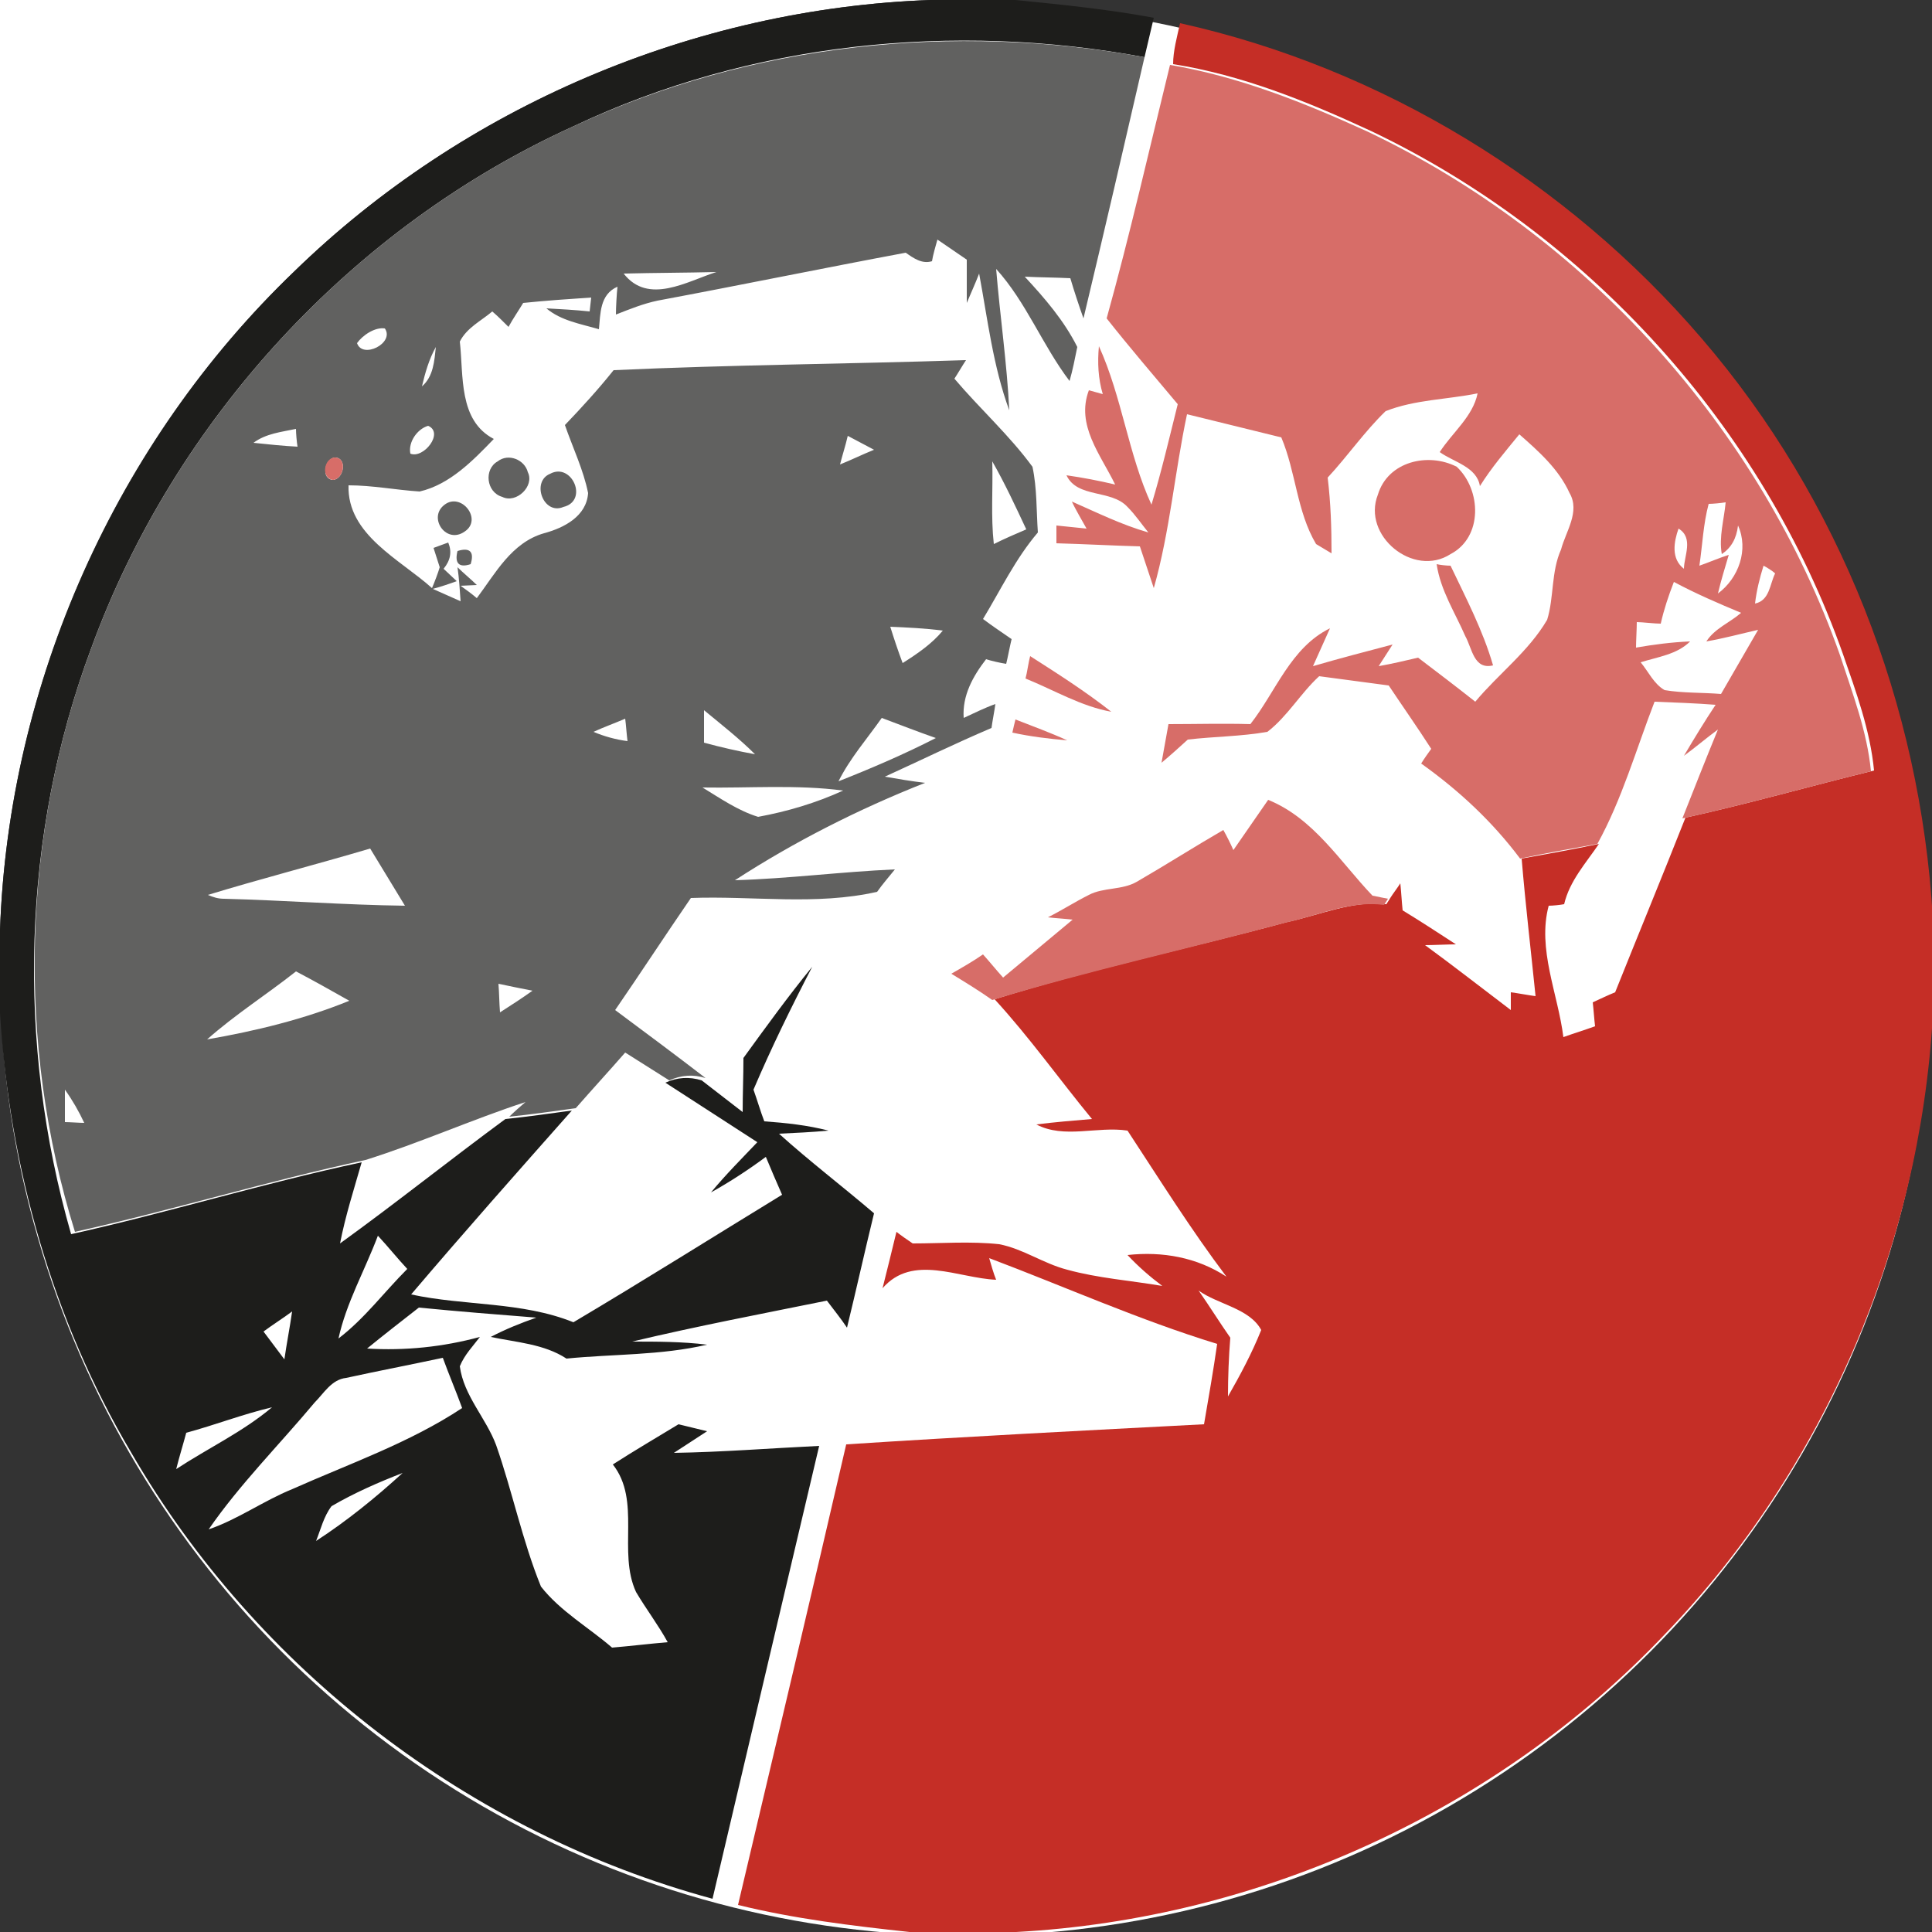 <?xml version="1.0" encoding="utf-8"?>
<!-- Generator: Adobe Illustrator 26.0.3, SVG Export Plug-In . SVG Version: 6.00 Build 0)  -->
<svg version="1.1" id="Layer_1" xmlns="http://www.w3.org/2000/svg" xmlns:xlink="http://www.w3.org/1999/xlink" x="0px" y="0px"
	 viewBox="0 0 250 250" style="enable-background:new 0 0 250 250;" xml:space="preserve">
<rect x="0" y="0" width="250" height="250" fill="#333333" stroke="none"/>
<style type="text/css">
	.st0{fill:#FFFFFF;}
	.st1{fill:#1D1D1B;}
	.st2{fill:#C52E26;}
	.st3{fill:#616160;}
	.st4{fill:#D76D68;}
</style>
<circle class="st0" cx="125" cy="125.5" r="125"/>
<g id="_x23_ffffffff">
	<path class="st0" d="M0,0h120.4C89.8,1.1,60,13.8,38.1,35.1C15,57.2,1.1,88.4,0,120.4V0z"/>
	<path class="st0" d="M80.7,35.4c4-0.1,8-0.2,12-0.2C88.8,36.5,83.8,39.5,80.7,35.4z"/>
	<path class="st0" d="M46.2,44.4c0.8-1,2.3-2.1,3.6-1.9C51.1,44.4,46.8,46.5,46.2,44.4z"/>
	<path class="st0" d="M54.6,50c0.4-1.8,0.9-3.5,1.8-5.1C56.2,46.7,56.1,48.8,54.6,50z"/>
	<path class="st0" d="M32.8,57.3c1.6-1.2,3.6-1.4,5.5-1.8c0,0.6,0.2,1.7,0.2,2.3C36.6,57.7,34.7,57.6,32.8,57.3z"/>
	<path class="st0" d="M55.4,55.1c2,0.8-0.7,4.2-2.3,3.6C52.8,57.3,54,55.5,55.4,55.1z"/>
	<path class="st0" d="M108.7,60.1c0.3-1.2,0.7-2.5,1-3.7c1.1,0.6,2.3,1.2,3.4,1.8C111.6,58.9,110.2,59.5,108.7,60.1z"/>
	<path class="st0" d="M128.4,59.7c1.6,2.9,3,5.8,4.4,8.8c-1.4,0.6-2.8,1.2-4.2,1.9C128.3,66.8,128.5,63.2,128.4,59.7z"/>
	<path class="st0" d="M221.1,65.2c0.5-0.1,1.6-0.2,2.1-0.2c-0.2,2.2-0.9,4.5-0.5,6.7c1.3-0.8,2-2,2.1-3.7c1.4,3.2,0.1,6.8-2.6,8.8
		c0.4-1.7,0.9-3.4,1.4-5c-0.9,0.4-2.8,1.1-3.8,1.4C220.2,70.6,220.4,67.9,221.1,65.2z"/>
	<path class="st0" d="M217.2,68.4c2,1.1,0.7,3.5,0.7,5.2C216.2,72.3,216.6,70.2,217.2,68.4z"/>
	<path class="st0" d="M228.2,73.2c0.4,0.2,1.2,0.7,1.6,1c-0.7,1.4-0.8,3.6-2.6,3.9C227.3,76.4,227.7,74.8,228.2,73.2z"/>
	<path class="st0" d="M214.9,80.7c0.4-1.8,1-3.6,1.7-5.4c2.8,1.5,5.8,2.8,8.7,4c-1.5,1.3-3.4,2-4.5,3.7c2.2-0.5,4.4-1,6.7-1.5
		c-1.6,2.8-3.2,5.5-4.8,8.3c-2.4-0.2-4.9-0.1-7.3-0.5c-1.4-0.8-2.1-2.4-3.1-3.6c2.2-0.8,4.7-1,6.4-2.7c-2.3,0.2-4.7,0.5-7,0.8
		c0-0.8,0.1-2.5,0.1-3.3C212.5,80.6,214.1,80.7,214.9,80.7z"/>
	<path class="st0" d="M115.2,81.1c2.3,0.1,4.5,0.2,6.8,0.5c-1.4,1.8-3.3,3-5.2,4.2C116.3,84.2,115.7,82.6,115.2,81.1z"/>
	<path class="st0" d="M214.1,90.9c2.6,0.1,5.3,0.3,7.9,0.4c-1.4,2.2-2.8,4.4-4.1,6.6c1.5-1.1,2.9-2.3,4.4-3.4
		c-1.5,3.8-3.1,7.6-4.6,11.5c-3,7.5-6.1,15-9.1,22.6c-0.9,0.4-1.9,0.9-2.9,1.3c0.1,0.8,0.2,2.3,0.3,3.1c-1.4,0.5-2.7,0.9-4.1,1.4
		c-0.6-5.6-3.3-11.4-1.9-17c0.5-0.1,1.5-0.2,2-0.2c0.7-3,2.8-5.3,4.5-7.8C209.8,103.5,211.7,97.1,214.1,90.9z"/>
	<path class="st0" d="M91.1,91.9c2.3,1.8,4.5,3.7,6.6,5.7c-2.2-0.4-4.4-0.9-6.6-1.5C91.2,94.7,91.2,93.3,91.1,91.9z"/>
	<path class="st0" d="M76.8,94.7c1.4-0.6,2.7-1.1,4.1-1.6c0.1,0.7,0.2,2.2,0.3,2.9C79.7,95.7,78.2,95.3,76.8,94.7z"/>
	<path class="st0" d="M114.1,92.9c2.3,0.9,4.7,1.8,7.1,2.6c-4.1,2.1-8.3,3.9-12.6,5.6C110,98.1,112.2,95.7,114.1,92.9z"/>
	<path class="st0" d="M90.9,101.9c6.1,0,12.2-0.4,18.2,0.4c-3.5,1.6-7.2,2.7-11,3.4C95.5,104.9,93.2,103.4,90.9,101.9z"/>
	<path class="st0" d="M26.9,115.8c6.9-2.1,14-3.9,20.9-5.9c1.5,2.5,3,4.9,4.5,7.4c-7.8-0.1-15.6-0.7-23.4-0.9
		C28.2,116.3,27.5,116.1,26.9,115.8z"/>
	<path class="st0" d="M26.8,134.5c3.6-3.2,7.7-5.8,11.5-8.8c2.3,1.3,4.6,2.5,6.9,3.8C39.3,132,33.1,133.5,26.8,134.5z"/>
	<path class="st0" d="M64.5,127.3c1.5,0.3,2.9,0.6,4.4,0.9c-1.4,1-2.8,1.9-4.2,2.8C64.6,129.8,64.6,128.6,64.5,127.3z"/>
	<path class="st0" d="M74,143.7c2.1-2.4,4.3-4.8,6.4-7.2c1.9,1.2,3.8,2.4,5.7,3.6c4,2.5,7.9,5.1,11.9,7.7c-2.1,2.1-4.1,4.3-6,6.5
		c2.5-1.4,4.8-2.9,7.1-4.6c0.7,1.6,1.4,3.2,2.1,4.9c-9,5.5-18,11.1-27,16.5c-6.7-2.7-14-2.1-21-3.6C60,159.5,67,151.6,74,143.7z"/>
	<path class="st0" d="M8.4,141c1,1.3,1.8,2.8,2.5,4.3c-0.6,0-1.9-0.1-2.5-0.1C8.3,143.8,8.4,142.4,8.4,141z"/>
	<path class="st0" d="M46.8,150.4c7-2.2,13.7-5.3,20.7-7.5c-0.5,0.5-1.5,1.5-2.1,1.9c-7.2,5.3-14.1,10.9-21.4,16.1
		C44.7,157.3,45.8,153.9,46.8,150.4z"/>
	<path class="st0" d="M43.8,173.2c1-4.7,3.4-8.9,5.1-13.3c1.3,1.4,2.5,2.9,3.8,4.3C49.7,167.2,47.2,170.7,43.8,173.2z"/>
	<path class="st0" d="M155.1,167c2.6,1.8,6.6,2.3,8.1,5.2c-1.2,3-2.7,5.8-4.3,8.6c0-2.6,0.1-5.1,0.3-7.6
		C157.8,171.1,156.5,169,155.1,167z"/>
	<path class="st0" d="M34.1,172.3c1.3-0.8,2.5-1.7,3.8-2.5c-0.3,2.1-0.7,4.1-1,6.2C35.9,174.7,35,173.5,34.1,172.3z"/>
	<path class="st0" d="M44.8,178.3c4.1-0.9,8.3-1.6,12.5-2.5c0.8,2.1,1.7,4.3,2.5,6.5c-6.8,4.5-14.6,7.2-22,10.5
		c-3.7,1.5-7,3.9-10.8,5.2c4-5.9,9.1-10.9,13.7-16.4C41.9,180.3,42.9,178.5,44.8,178.3z"/>
	<path class="st0" d="M24.1,185.4c3.7-1.1,7.3-2.4,11-3.3c-3.8,3.2-8.3,5.3-12.4,8C23.2,188.5,23.7,187,24.1,185.4z"/>
	<path class="st0" d="M42.9,194.9c3-1.7,6.1-3,9.2-4.3c-3.5,3.2-7.3,6.2-11.2,8.8C41.5,197.9,41.9,196.2,42.9,194.9z"/>
</g>
<g id="_x23_1d1d1bff">
	<path class="st1" d="M120.4,0h11c6,0.6,12,1.2,17.9,2.3c-0.4,1.7-0.8,3.4-1.2,5.1c-24.7-4.6-51-1.9-73.8,8.9
		c-28.7,13-51.7,38-62.5,67.6c-9,24.1-9.7,51.1-2.6,75.8c12.6-2.8,24.9-6.6,37.6-9.3c-1,3.5-2.1,6.9-2.8,10.5
		c7.2-5.2,14.2-10.8,21.4-16.1c2.9-0.3,5.7-0.7,8.6-1.1c-7,7.9-14,15.8-20.8,23.8c6.9,1.5,14.3,0.9,21,3.6c9.1-5.4,18-11,27-16.5
		c-0.7-1.6-1.4-3.2-2.1-4.9c-2.3,1.7-4.6,3.2-7.1,4.6c1.9-2.3,4-4.4,6-6.5c-4-2.6-7.9-5.1-11.9-7.7c1.5-0.7,3.1-0.8,4.7-0.3
		c1.8,1.4,3.5,2.7,5.3,4.1c0-2.3,0.1-4.7,0.1-7c2.9-4,5.8-8,8.9-11.8c-2.7,5.2-5.3,10.5-7.6,15.9c0.5,1.4,0.9,2.8,1.4,4.1
		c2.8,0.2,5.6,0.5,8.3,1.2c-2.1,0.2-4.3,0.3-6.4,0.4c4,3.6,8.2,6.8,12.3,10.3c-1.2,4.9-2.3,9.9-3.5,14.8c-0.8-1.2-1.7-2.3-2.6-3.5
		c-8.4,1.7-16.8,3.3-25.2,5.3c3.2,0,6.5,0,9.7,0.4c-6,1.4-12.2,1.2-18.2,1.8c-2.9-1.9-6.5-2.1-9.8-2.8c1.9-1,3.9-1.8,5.9-2.5
		c-5.1-0.4-10.1-0.8-15.2-1.3c-2.3,1.8-4.5,3.5-6.7,5.3c4.9,0.3,9.8-0.2,14.6-1.5c-0.9,1.2-2,2.3-2.6,3.8c0.5,3.8,3.4,6.7,4.7,10.2
		c2.1,6,3.4,12.4,5.8,18.3c2.5,3.2,6.2,5.3,9.2,7.9c2.4-0.2,4.8-0.5,7.2-0.7c-1.2-2.2-2.8-4.3-4.1-6.5c-2.4-5.2,0.7-11.8-3-16.5
		c2.8-1.8,5.7-3.5,8.5-5.2c0.9,0.2,2.8,0.7,3.7,0.9c-1.4,0.9-2.9,1.9-4.3,2.8c6.3-0.1,12.5-0.6,18.8-0.9c-4.6,19.5-9.2,39-13.8,58.6
		C60.8,237.2,33.2,216,17,188C6.8,170.8,1.2,151,0,131.1v-10.7c1.1-31.9,15-63.1,38.1-85.3C60,13.8,89.8,1.1,120.4,0 M43.8,173.2
		c3.4-2.6,5.9-6,8.9-9c-1.3-1.4-2.5-2.9-3.8-4.3C47.2,164.4,44.8,168.6,43.8,173.2 M34.1,172.3c0.9,1.2,1.8,2.4,2.7,3.6
		c0.3-2.1,0.7-4.1,1-6.2C36.6,170.6,35.3,171.4,34.1,172.3 M44.8,178.3c-1.9,0.2-2.9,2-4.1,3.2C36.1,187,31,192.1,27,197.9
		c3.8-1.3,7.1-3.7,10.8-5.2c7.4-3.3,15.2-6,22-10.5c-0.8-2.2-1.7-4.3-2.5-6.5C53.1,176.6,48.9,177.4,44.8,178.3 M24.1,185.4
		c-0.4,1.5-0.9,3.1-1.3,4.7c4.1-2.7,8.6-4.8,12.4-8C31.4,183,27.8,184.4,24.1,185.4 M42.9,194.9c-1,1.3-1.4,3-2,4.5
		c4-2.6,7.7-5.6,11.2-8.8C49,191.8,45.8,193.2,42.9,194.9z"/>
</g>
<g id="_x23_c52e26ff">
	<path class="st2" d="M152.7,3c26.1,5.8,50.1,20.5,67.5,40.8c17.9,20.8,28.3,47.5,29.9,74.9v12.8c-1.7,29.6-14,58.5-34.6,79.9
		c-21.8,23-52.5,36.9-84,38.6h-13.8c-7.4-0.8-14.9-1.7-22.2-3.5c4.7-19.9,9.4-39.7,14-59.6c15.4-1,30.9-1.8,46.3-2.6
		c0.6-3.5,1.2-6.9,1.7-10.4c-10.1-3.1-19.7-7.4-29.5-11.1c0.2,0.7,0.6,2.1,0.9,2.8c-4.9-0.2-10.8-3.4-14.7,1.1
		c0.6-2.4,1.2-4.8,1.8-7.3c0.5,0.4,1.5,1.1,2.1,1.5c3.7,0,7.5-0.3,11.2,0.1c3.1,0.6,5.7,2.5,8.8,3.3c4,1.1,8.2,1.4,12.3,2.1
		c-1.6-1.2-3.1-2.5-4.5-4c4.5-0.5,9,0.3,12.8,2.8c-4.6-6.1-8.6-12.5-12.8-18.9c-3.9-0.6-8.2,1.1-11.8-0.8c2.4-0.3,4.8-0.5,7.2-0.7
		c-4.2-5.1-8.1-10.6-12.6-15.5c12.5-3.9,25.3-6.6,37.9-10c4.2-0.9,8.4-2.8,12.8-2.3c0.1-0.2,0.4-0.6,0.5-0.8c0.3-0.5,1-1.4,1.3-1.9
		c0.1,0.9,0.2,2.6,0.3,3.5c2.3,1.4,4.6,2.9,6.9,4.4c-1,0-3,0.1-4,0.1c3.7,2.7,7.4,5.6,11.1,8.4c0-0.6,0-1.7,0-2.3
		c0.8,0.1,2.4,0.4,3.2,0.5c-0.6-5.9-1.3-11.8-1.8-17.8c3.3-0.6,6.7-1.2,10-1.9c-1.7,2.5-3.8,4.8-4.5,7.8c-0.5,0.1-1.5,0.2-2,0.2
		c-1.5,5.6,1.2,11.4,1.9,17c1.4-0.5,2.7-0.9,4.1-1.4c-0.1-0.8-0.2-2.3-0.3-3.1c0.9-0.4,1.9-0.9,2.9-1.3c3-7.5,6.1-15,9.1-22.6
		c8.2-1.8,16.2-4.1,24.4-6.1c-0.5-5.2-2.3-10.1-4-15c-10.4-29.5-33-54.4-61.2-67.8c-8.2-3.8-16.6-7.2-25.5-8.6
		C151.8,6.6,152.3,4.8,152.7,3 M155.1,167c1.4,2,2.7,4.1,4.1,6.1c-0.2,2.5-0.3,5.1-0.3,7.6c1.6-2.8,3.1-5.6,4.3-8.6
		C161.7,169.3,157.6,168.8,155.1,167z"/>
</g>
<g id="_x23_616160ff">
	<path class="st3" d="M74.3,16.3c22.9-10.7,49.1-13.4,73.8-8.9c-2.6,11.3-5.2,22.5-7.9,33.8c-0.6-1.7-1.2-3.5-1.7-5.2
		c-2-0.1-3.9-0.1-5.9-0.2c2.6,2.8,5.1,5.7,6.8,9.1c-0.3,1.5-0.6,3-1,4.4c-3.5-4.6-5.6-10.2-9.5-14.5c0.5,6.1,1.4,12.2,1.7,18.3
		c-2.1-5.7-2.8-11.8-3.9-17.7c-0.5,1.3-1.1,2.6-1.6,3.8c0-1.8,0-3.7,0-5.6c-1.3-0.9-2.5-1.7-3.8-2.6c-0.2,0.7-0.6,2.1-0.7,2.8
		c-1.3,0.4-2.4-0.4-3.4-1.1c-10.7,2-21.4,4.2-32.1,6.2c-1.9,0.4-3.6,1.1-5.4,1.8c0-0.9,0.1-2.7,0.2-3.6c-2.3,1-2.2,3.5-2.4,5.5
		c-2.4-0.7-4.9-1.1-6.8-2.7c1.8,0.1,3.7,0.2,5.6,0.4l0.2-1.8c-3,0.2-5.9,0.4-8.8,0.7c-0.6,1-1.3,2-1.9,3.1c-0.7-0.7-1.4-1.4-2.1-2
		c-1.4,1.2-3.3,2.1-4.2,3.9c0.5,4.4-0.2,10.2,4.4,12.6c-2.7,2.8-5.7,5.9-9.6,6.8c-3.1-0.2-6.1-0.8-9.2-0.8
		c-0.2,6.4,6.7,9.6,10.8,13.3c0.3-0.7,0.8-2,1-2.7c-0.2-0.6-0.6-1.9-0.8-2.5c0.5-0.2,1.4-0.5,1.9-0.7c0.5,1.2,0.3,2.3-0.6,3.4
		c0.4,0.4,1.3,1.2,1.7,1.6c-0.8,0.3-2.3,0.8-3.1,1c0.9,0.4,2.7,1.2,3.6,1.6c-0.1-1.5-0.2-3-0.4-4.4c0.6,0.6,1.9,1.7,2.5,2.3
		l-2.1,0.1c0.7,0.5,1.4,1,2.1,1.6c2.4-3.2,4.5-7.2,8.7-8.4c2.6-0.7,5.5-2.2,5.7-5.2c-0.6-3-2-5.9-3-8.8c2.2-2.3,4.3-4.6,6.3-7.1
		c15.2-0.7,30.4-0.8,45.6-1.3c-0.4,0.6-1.1,1.8-1.5,2.4c3.3,3.9,7.1,7.3,10.1,11.4c0.6,2.8,0.5,5.7,0.7,8.5
		c-2.9,3.4-4.8,7.4-7.1,11.2c1.2,0.9,2.4,1.7,3.7,2.6c-0.2,0.8-0.5,2.4-0.7,3.2c-0.7-0.1-2-0.4-2.6-0.6c-1.7,2.2-3.1,4.7-2.9,7.6
		c1.3-0.6,2.7-1.3,4.1-1.8c-0.1,0.8-0.4,2.3-0.5,3.1c-4.7,2-9.2,4.2-13.8,6.3c1.7,0.3,3.5,0.6,5.2,0.8c-8.6,3.4-16.9,7.6-24.6,12.6
		c6.9-0.2,13.8-1.1,20.7-1.4c-0.8,1-1.6,1.9-2.3,2.9c-7.9,1.8-16.1,0.5-24.1,0.8c-3.3,4.8-6.5,9.7-9.8,14.5
		c3.9,2.9,7.8,5.8,11.7,8.8c-1.6-0.5-3.1-0.4-4.7,0.3c-1.9-1.2-3.8-2.4-5.7-3.6c-2.1,2.4-4.3,4.8-6.4,7.2c-2.9,0.4-5.7,0.8-8.6,1.1
		c0.5-0.5,1.5-1.4,2.1-1.9c-7,2.3-13.7,5.3-20.7,7.5c-12.6,2.7-25,6.5-37.6,9.3C2.1,135,2.8,108,11.8,83.9
		C22.6,54.3,45.6,29.3,74.3,16.3 M80.7,35.4c3.2,4.1,8.2,1,12-0.2C88.7,35.3,84.7,35.3,80.7,35.4 M46.2,44.4c0.7,2.1,4.9,0,3.6-1.9
		C48.5,42.3,46.9,43.4,46.2,44.4 M54.6,50c1.5-1.3,1.6-3.3,1.8-5.1C55.5,46.5,55,48.3,54.6,50 M32.8,57.3c1.9,0.2,3.8,0.4,5.7,0.5
		c-0.1-0.6-0.2-1.7-0.2-2.3C36.4,55.9,34.4,56.1,32.8,57.3 M55.4,55.1c-1.4,0.4-2.6,2.1-2.3,3.6C54.8,59.4,57.5,56,55.4,55.1
		 M108.7,60.1c1.5-0.6,2.9-1.3,4.4-1.9c-1.1-0.6-2.3-1.2-3.4-1.8C109.4,57.7,109,58.9,108.7,60.1 M43.3,59.2
		c-1.3,0.2-1.8,2.8-0.2,2.9C44.5,62,45,59.2,43.3,59.2 M128.4,59.7c0.1,3.6-0.2,7.1,0.2,10.7c1.4-0.7,2.8-1.3,4.2-1.9
		C131.4,65.5,130,62.5,128.4,59.7 M115.2,81.1c0.5,1.6,1,3.1,1.6,4.7c1.9-1.2,3.8-2.5,5.2-4.2C119.7,81.3,117.5,81.2,115.2,81.1
		 M91.1,91.9c0,1.4,0,2.8,0,4.2c2.2,0.6,4.4,1.1,6.6,1.5C95.7,95.6,93.4,93.8,91.1,91.9 M76.8,94.7c1.4,0.6,2.9,1,4.4,1.2
		c-0.1-0.7-0.2-2.2-0.3-2.9C79.5,93.6,78.1,94.1,76.8,94.7 M114.1,92.9c-1.9,2.7-4.1,5.2-5.6,8.2c4.3-1.7,8.5-3.5,12.6-5.6
		C118.8,94.7,116.5,93.8,114.1,92.9 M90.9,101.9c2.3,1.4,4.6,3,7.2,3.8c3.8-0.7,7.5-1.8,11-3.4C103.1,101.5,96.9,102,90.9,101.9
		 M26.9,115.8c0.7,0.3,1.3,0.5,2.1,0.5c7.8,0.2,15.6,0.8,23.4,0.9c-1.5-2.5-3-4.9-4.5-7.4C40.8,111.9,33.8,113.7,26.9,115.8
		 M26.8,134.5c6.3-1.1,12.5-2.6,18.4-5c-2.3-1.3-4.6-2.6-6.9-3.8C34.5,128.7,30.4,131.3,26.8,134.5 M64.5,127.3
		c0.1,1.2,0.1,2.5,0.2,3.7c1.4-0.9,2.8-1.8,4.2-2.8C67.4,127.9,65.9,127.6,64.5,127.3 M8.4,141c0,1.4,0,2.8,0,4.2
		c0.6,0,1.9,0.1,2.5,0.1C10.2,143.8,9.4,142.4,8.4,141z"/>
	<path class="st3" d="M64.4,59.7c1.4-1.1,3.5-0.2,3.9,1.4c0.9,1.8-1.5,4.1-3.3,3.2C62.9,63.7,62.6,60.7,64.4,59.7z"/>
	<path class="st3" d="M71.2,61.3c2.8-1.5,5,3.5,1.7,4.3C70.3,66.7,68.7,62.3,71.2,61.3z"/>
	<path class="st3" d="M57.3,65.5c2.2-2.1,5.3,1.7,2.8,3.3C57.8,70.4,55.5,67.2,57.3,65.5z"/>
	<path class="st3" d="M59.2,71.3c1.6-0.5,2.2,0.1,1.7,1.7C59.4,73.5,58.8,72.9,59.2,71.3z"/>
</g>
<g id="_x23_d76d68ff">
	<path class="st4" d="M151.4,8.4c8.9,1.5,17.4,4.9,25.5,8.6c28.2,13.4,50.8,38.3,61.2,67.8c1.6,4.9,3.5,9.8,4,15
		c-8.1,2-16.2,4.3-24.4,6.1c1.5-3.8,3-7.6,4.6-11.5c-1.5,1.1-2.9,2.3-4.4,3.4c1.3-2.2,2.7-4.5,4.1-6.6c-2.6-0.2-5.3-0.3-7.9-0.4
		c-2.4,6.2-4.2,12.6-7.4,18.4c-3.3,0.6-6.7,1.2-10,1.9c-3.6-4.8-7.9-8.8-12.8-12.3c0.3-0.5,1-1.5,1.3-1.9c-1.8-2.8-3.7-5.5-5.5-8.2
		c-3-0.4-6-0.8-9-1.2c-2.4,2.2-4.1,5.2-6.7,7.2c-3.4,0.6-6.9,0.6-10.3,1c-1.1,1-2.2,2-3.4,3c0.3-1.7,0.6-3.3,0.9-5
		c3.5,0,7.1-0.1,10.6,0c3.3-4.2,5.2-9.9,10.3-12.4c-0.7,1.6-1.5,3.3-2.2,4.9c3.4-1,6.9-1.9,10.3-2.8c-0.6,0.9-1.2,1.9-1.8,2.8
		c1.7-0.3,3.4-0.7,5.1-1.1c2.5,1.9,5,3.8,7.4,5.7c3-3.6,6.9-6.5,9.3-10.6c0.9-2.9,0.5-6.2,1.8-9.1c0.6-2.3,2.5-4.9,1.1-7.3
		c-1.4-3.1-4-5.4-6.5-7.6c-1.8,2.2-3.6,4.3-5.1,6.7c-0.4-2.5-3.4-3.1-5.2-4.4c1.6-2.5,4.3-4.6,4.9-7.6c-3.9,0.8-8.1,0.8-11.9,2.3
		c-2.7,2.6-4.9,5.8-7.5,8.6c0.4,3.3,0.5,6.5,0.5,9.8c-0.5-0.3-1.5-0.9-2-1.2c-2.5-4.2-2.6-9.3-4.5-13.8c-4.1-1-8.1-2-12.2-3
		c-1.6,7.5-2.2,15.1-4.3,22.5c-0.6-1.8-1.2-3.6-1.8-5.4c-3.6-0.1-7.2-0.3-10.8-0.4c0-0.6,0-1.8,0-2.3c1,0.1,2.9,0.3,3.9,0.4
		c-0.5-0.9-1.5-2.6-1.9-3.5c3.2,1.4,6.4,3,9.9,4c-0.9-1.1-1.7-2.3-2.7-3.3c-2.1-2.3-6.5-1.1-7.9-4.1c2.1,0.3,4.2,0.7,6.3,1.2
		c-1.9-3.9-5.1-7.7-3.4-12.2c0.4,0.1,1.4,0.4,1.8,0.5c-0.6-2-0.7-4.1-0.5-6.2c3,6.6,3.8,14,6.8,20.5c1.3-4.3,2.3-8.6,3.4-13
		c-3.1-3.7-6.2-7.3-9.2-11.1C146.2,30.4,148.7,19.4,151.4,8.4 M221.1,65.2c-0.7,2.6-0.8,5.3-1.2,8c0.9-0.3,2.8-1.1,3.8-1.4
		c-0.5,1.7-1,3.3-1.4,5c2.7-2,4-5.7,2.6-8.8c-0.2,1.7-0.9,2.9-2.1,3.7c-0.4-2.2,0.3-4.5,0.5-6.7C222.7,65.1,221.6,65.2,221.1,65.2
		 M217.2,68.4c-0.6,1.7-1,3.9,0.7,5.2C217.9,72,219.2,69.6,217.2,68.4 M228.2,73.2c-0.5,1.6-0.9,3.2-1.1,4.9
		c1.9-0.4,1.9-2.5,2.6-3.9C229.4,73.9,228.6,73.4,228.2,73.2 M214.9,80.7c-0.8,0-2.4-0.2-3.1-0.2c0,0.8-0.1,2.5-0.1,3.3
		c2.3-0.4,4.6-0.7,7-0.8c-1.7,1.7-4.2,2-6.4,2.7c1,1.2,1.7,2.8,3.1,3.6c2.4,0.4,4.9,0.3,7.3,0.5c1.6-2.8,3.2-5.5,4.8-8.3
		c-2.2,0.5-4.4,1.1-6.7,1.5c1.1-1.7,3-2.4,4.5-3.7c-2.9-1.2-5.9-2.5-8.7-4C215.9,77.1,215.3,78.9,214.9,80.7z"/>
	<path class="st4" d="M43.3,59.2c1.7,0,1.2,2.8-0.2,2.9C41.5,61.9,41.9,59.3,43.3,59.2z"/>
	<path class="st4" d="M178.3,64c1.3-4.3,6.5-5.5,10.2-3.6c3.2,3,3.4,9.1-0.8,11.3C182.9,74.8,176.2,69.3,178.3,64z"/>
	<path class="st4" d="M185.9,73c0.4,0.1,1.3,0.2,1.8,0.2c2,4.2,4.2,8.4,5.5,12.9c-2.5,0.6-2.7-2.2-3.6-3.8
		C188.3,79.3,186.4,76.4,185.9,73z"/>
	<path class="st4" d="M133.3,84.9c3.6,2.3,7.2,4.6,10.5,7.2c-3.9-0.7-7.4-2.8-11.1-4.3C132.9,87.1,133.1,85.6,133.3,84.9z"/>
	<path class="st4" d="M131.4,93.1c2.3,0.9,4.5,1.7,6.7,2.7c-2.4-0.2-4.8-0.5-7.1-1C131.1,94.3,131.3,93.5,131.4,93.1z"/>
	<path class="st4" d="M159.6,110c1.5-2.2,3-4.3,4.5-6.5c5.9,2.4,9.3,8,13.5,12.4c0.5,0.1,1.5,0.3,2,0.4c-0.1,0.2-0.4,0.6-0.5,0.8
		c-4.4-0.6-8.6,1.4-12.8,2.3c-12.6,3.4-25.4,6.2-37.9,10c-1.7-1.2-3.5-2.3-5.3-3.4c1.4-0.8,2.8-1.6,4.1-2.5c0.9,1,1.7,2,2.6,3
		c3-2.5,6-5,9-7.5c-0.8-0.1-2.4-0.2-3.2-0.3c1.8-0.9,3.5-2,5.3-2.9c1.9-1,4.3-0.6,6.2-1.7c3.8-2.2,7.4-4.5,11.2-6.7
		C158.8,108.3,159.2,109.1,159.6,110z"/>
</g>
</svg>
